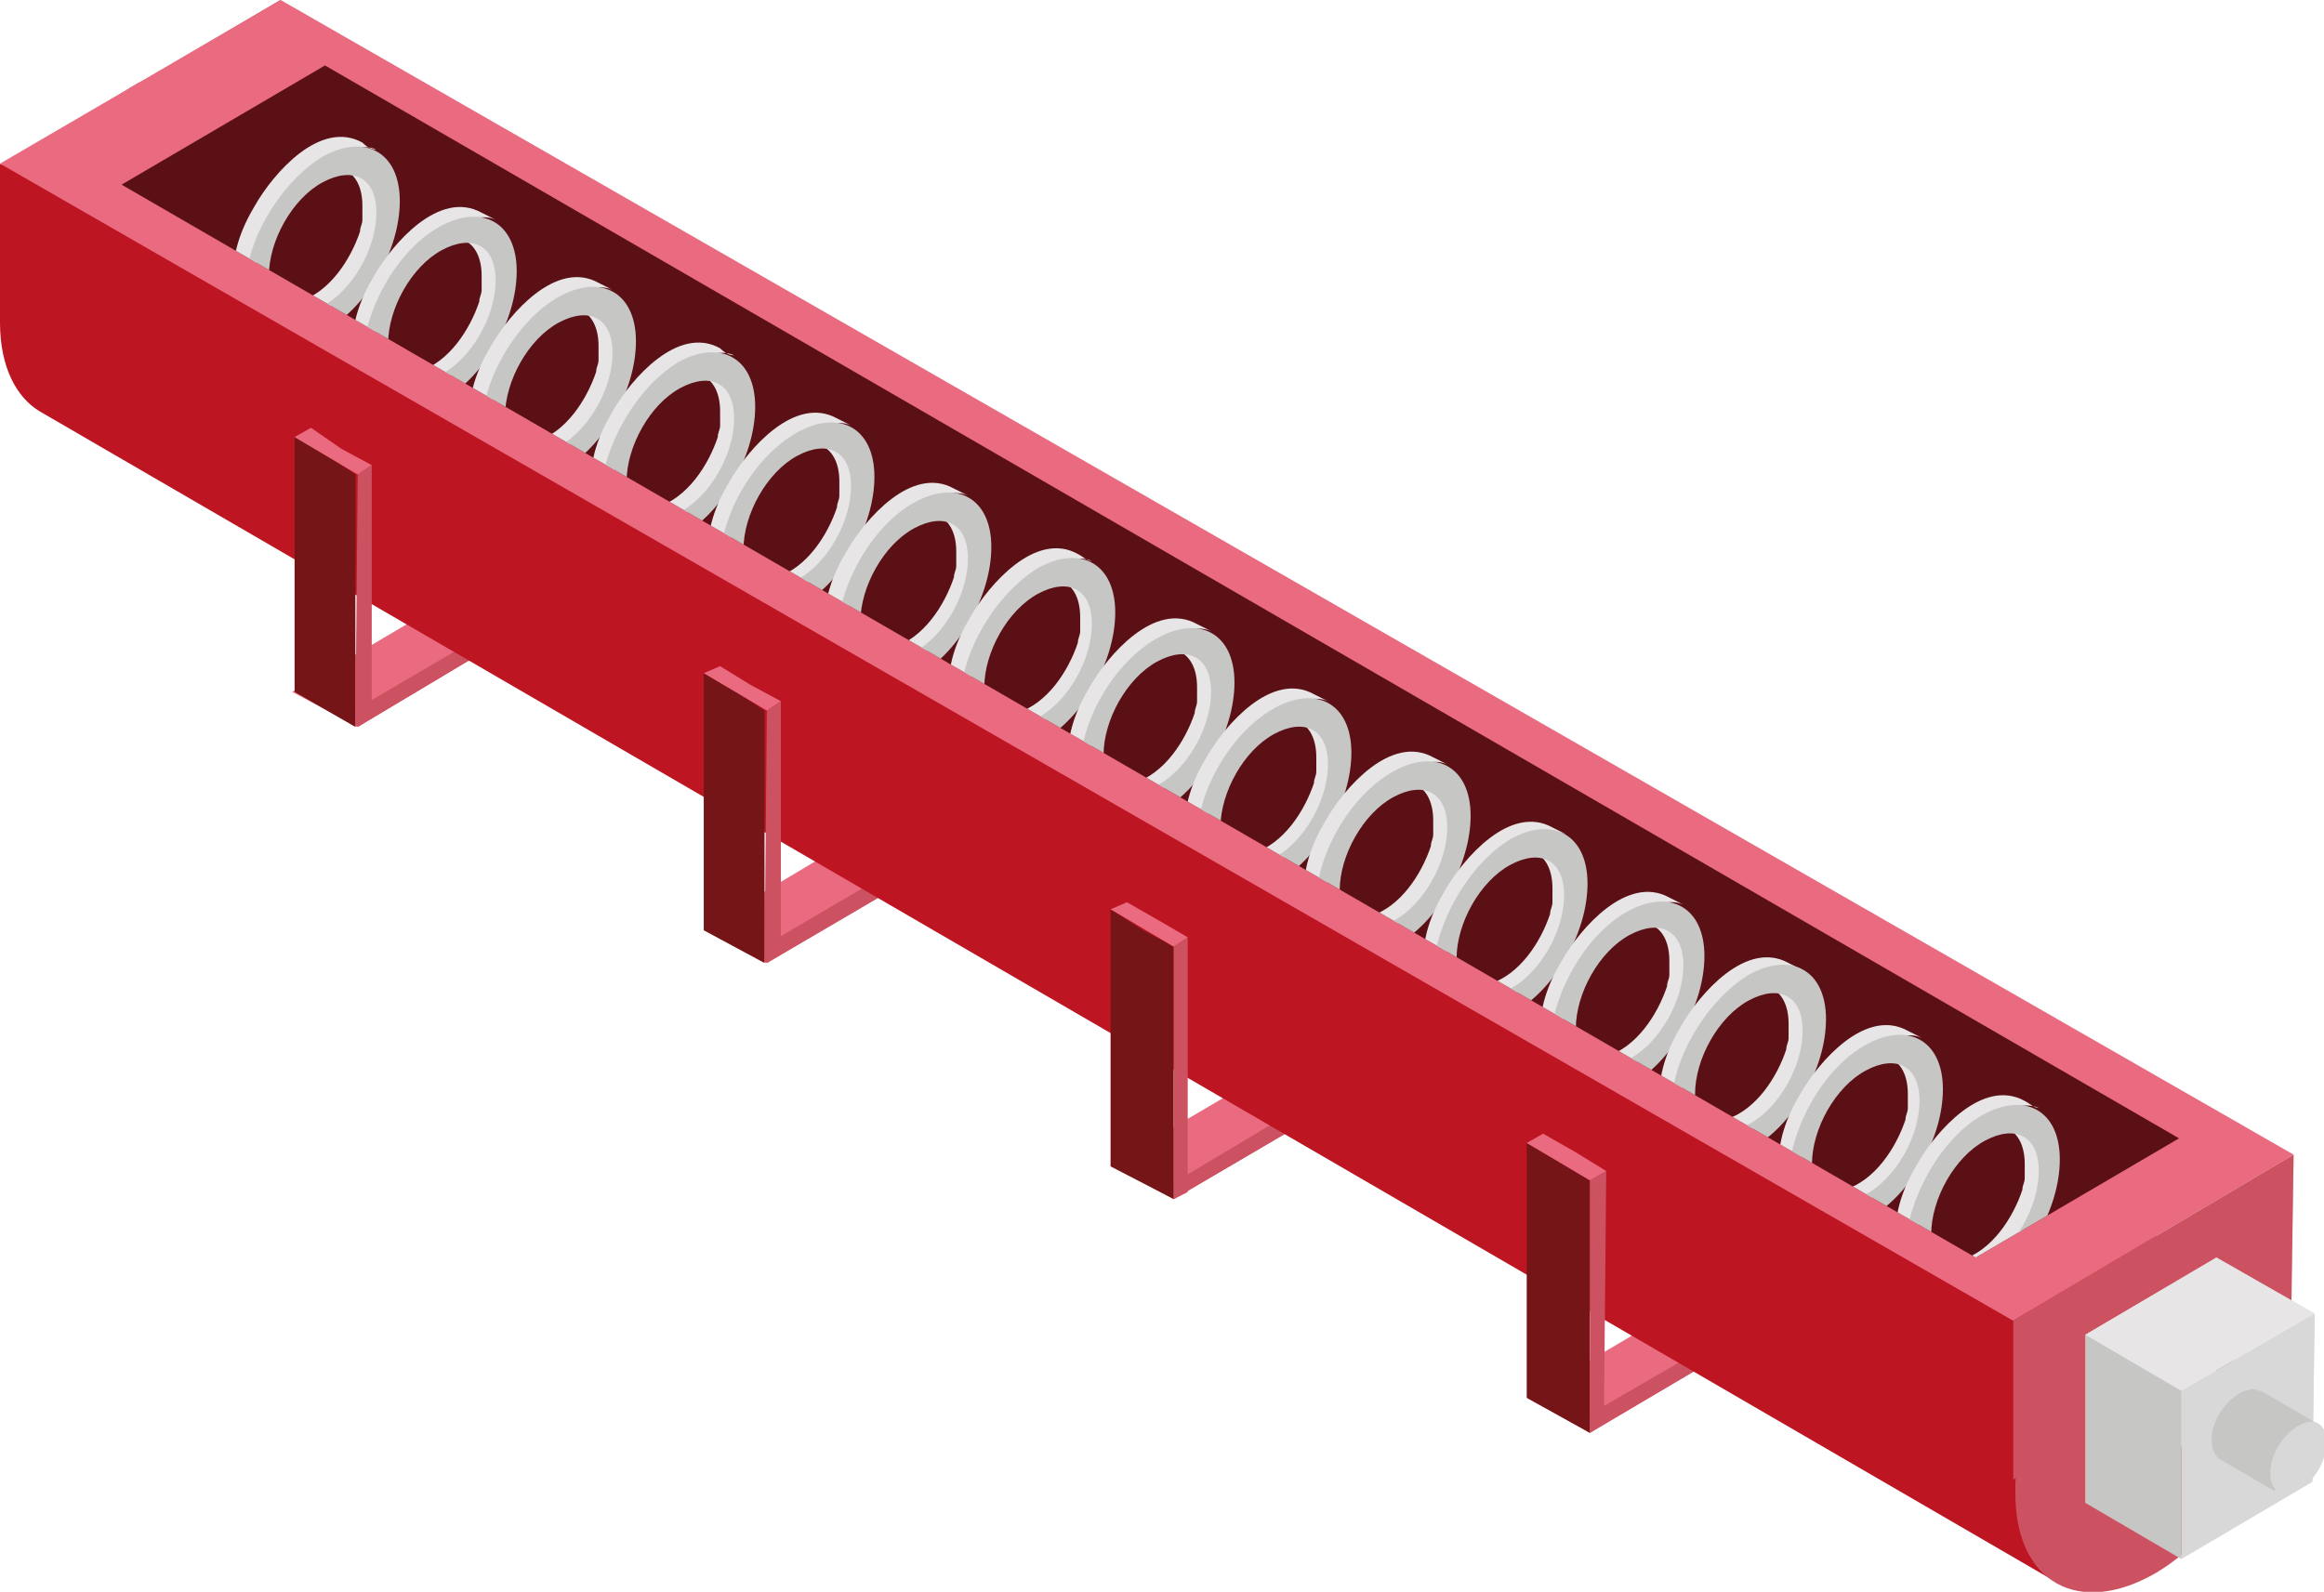 <?xml version="1.0" encoding="utf-8"?>
<!-- Generator: Adobe Illustrator 23.0.4, SVG Export Plug-In . SVG Version: 6.00 Build 0)  -->
<svg version="1.1" id="Capa_1" xmlns="http://www.w3.org/2000/svg" xmlns:xlink="http://www.w3.org/1999/xlink" x="0px" y="0px"
	 viewBox="0 0 99.4 68.1" style="enable-background:new 0 0 99.4 68.1;" xml:space="preserve">
<style type="text/css">
	.st0{fill:#F2F1F1;}
	.st1{fill:#D9D9D9;}
	.st2{enable-background:new    ;}
	.st3{fill:#B3B4B3;}
	.st4{fill:#D8D8D8;}
	.st5{fill:#636363;}
	.st6{clip-path:url(#SVGID_2_);}
	.st7{fill:#E7E5E5;}
	.st8{fill:#C6C6C5;}
	.st9{fill:#868686;}
	.st10{fill:#88D39C;}
	.st11{fill:#6ABA82;}
	.st12{fill:#31AA59;}
	.st13{fill:#035426;}
	.st14{clip-path:url(#SVGID_4_);}
	.st15{fill:#006E32;}
	.st16{fill:#EA6A80;}
	.st17{fill:#CC5261;}
	.st18{fill:#BD1622;}
	.st19{fill:#5B1016;}
	.st20{clip-path:url(#SVGID_6_);}
	.st21{fill:#751518;}
	.st22{fill:#CFD8EE;}
	.st23{fill:#BEC8E7;}
	.st24{fill:#9FAAD6;}
	.st25{fill:#254B8C;}
	.st26{clip-path:url(#SVGID_8_);}
	.st27{fill:#3359A2;}
	.st28{fill:#F1EFEF;}
	.st29{fill:#CDCBCB;}
	.st30{fill:#EF8F03;}
	.st31{fill:#F8AD31;}
	.st32{clip-path:url(#SVGID_10_);}
	.st33{fill:none;stroke:#F1EFEF;stroke-width:0.945;stroke-miterlimit:10;}
	.st34{clip-path:url(#SVGID_12_);fill:none;stroke:#F1EFEF;stroke-width:0.945;stroke-miterlimit:10;}
	.st35{clip-path:url(#SVGID_14_);}
	.st36{clip-path:url(#SVGID_16_);}
</style>
<g>
	<g>
		<polygon class="st16" points="21.3,24.4 24,25.9 15.3,31.1 12.5,29.6 		"/>
		<g>
			<polygon class="st17" points="24,25.9 15.3,31.1 15.3,30.3 24,25.2 			"/>
		</g>
	</g>
	<g>
		<polygon class="st16" points="38.8,34.5 41.5,36.1 32.8,41.2 30.1,39.7 		"/>
		<g>
			<polygon class="st17" points="41.5,36.1 32.8,41.2 32.8,40.4 41.5,35.3 			"/>
		</g>
	</g>
	<g>
		<polygon class="st16" points="56.2,44.7 58.9,46.2 50.2,51.3 47.5,49.8 		"/>
		<g>
			<polygon class="st17" points="58.9,46.2 50.2,51.3 50.2,50.6 58.9,45.4 			"/>
		</g>
	</g>
	<g>
		<polygon class="st16" points="74.1,54.6 76.8,56.1 68,61.3 65.3,59.8 		"/>
		<g>
			<polygon class="st17" points="76.8,56.1 68,61.3 68,60.5 76.8,55.4 			"/>
		</g>
	</g>
	<g>
		<g>
			<g>
				<g class="st2">
					<path class="st18" d="M96.3,53.2l-86.1-50c0,0,0,0,0,0C10,3.1,9.9,3,9.8,3C9,2.7,8.1,2.7,7.3,3C7.2,3,7,3.1,6.9,3.1
						c-3.7,1.4-6.3,5.8-6.8,9.6C0,13.1,0,13.5,0,13.8c0,1.9,0.7,3.2,1.7,3.8l86.1,50C86.8,67,96.2,53.1,96.3,53.2z"/>
					<g>
						<path class="st17" d="M92.1,53.6c3.3-1.9,6-0.4,6,3.4c0,3.8-2.7,8.4-5.9,10.3c-3.3,1.9-6,0.4-6-3.4
							C86.1,60.1,88.8,55.5,92.1,53.6z"/>
					</g>
				</g>
			</g>
			<g>
				<g>
					<polygon class="st4" points="98.1,49.4 98,56.2 12,6.8 12,0 					"/>
				</g>
				<g>
					<polygon class="st18" points="12,0 12,6.8 0,13.8 0.1,7 					"/>
				</g>
				<g>
					<polygon class="st17" points="98.1,49.4 98,56.2 86.1,63.3 86.1,56.5 					"/>
				</g>
				<g>
					<polygon class="st18" points="86.1,56.5 86.1,63.3 0,13.8 0,7 					"/>
				</g>
			</g>
			<polygon class="st16" points="12,0 98.1,49.4 86.1,56.5 0,7 			"/>
		</g>
		<g>
			<polygon class="st19" points="13.9,2.8 5.2,7.9 84.5,53.8 93.2,48.7 			"/>
		</g>
		<g>
			<defs>
				<polygon id="SVGID_5_" points="13.9,2.8 5.2,7.9 84.5,53.8 93.2,48.7 				"/>
			</defs>
			<clipPath id="SVGID_2_">
				<use xlink:href="#SVGID_5_"  style="overflow:visible;"/>
			</clipPath>
			<g class="st6">
				<g>
					<g>
						<g class="st2">
							<path class="st7" d="M16.2,9.5c0-0.2,0-0.3,0-0.4c0-0.7-0.3-1.4-0.7-1.7l-0.7-0.1c0.4,0.2,0.7,0.7,0.7,1.5c0,0.2,0,0.3,0,0.5
								c0,0,0,0.1,0,0.1c0,0.2-0.1,0.3-0.1,0.5c0,0,0,0,0,0c-0.4,1.2-1.3,2.6-2.6,3c-0.1,0-0.3,0.1-0.4,0.1c0,0,0,0,0,0
								c-0.1,0-0.3,0-0.4,0c0,0,0,0,0,0c-0.1,0-0.2-0.1-0.3-0.1c0,0,0.5,0.5,0.5,0.5c0.1,0.1,0.7,0.2,0.8,0.2
								C14.5,13.5,16,11.1,16.2,9.5z"/>
							<path class="st7" d="M15.5,6.1c-1.8-1-3.8,1.3-4.6,2.7c-0.6,1-1,2.1-0.9,3.2c0,1.2,0.5,1.9,1.5,2.4c-1.1-0.8-0.6-3.9,0.2-5.2
								c0.8-1.3,3.1-3.4,4.4-2.8C15.9,6.4,15.7,6.3,15.5,6.1z"/>
							<g>
								<path class="st8" d="M13.8,6.7c1.8-1,3.3-0.2,3.3,1.9c0,2.1-1.4,4.6-3.3,5.6s-3.3,0.2-3.3-1.9C10.5,10.3,12,7.8,13.8,6.7z
									 M13.8,13.1c1.3-0.7,2.3-2.5,2.3-4c0-1.5-1-2-2.3-1.3c-1.3,0.7-2.3,2.5-2.3,4C11.5,13.2,12.5,13.8,13.8,13.1"/>
							</g>
						</g>
					</g>
					<g>
						<g class="st2">
							<path class="st7" d="M21.3,12.5c0-0.2,0-0.3,0-0.4c0-0.7-0.3-1.4-0.7-1.7l-0.7-0.1c0.4,0.2,0.7,0.7,0.7,1.5
								c0,0.2,0,0.3,0,0.5c0,0,0,0.1,0,0.1c0,0.2-0.1,0.3-0.1,0.5c0,0,0,0,0,0c-0.4,1.2-1.3,2.6-2.6,3c-0.1,0-0.3,0.1-0.4,0.1
								c0,0,0,0,0,0c-0.1,0-0.3,0-0.4,0c0,0,0,0,0,0c-0.1,0-0.2-0.1-0.3-0.1c0,0,0.5,0.5,0.5,0.5c0.1,0.1,0.7,0.2,0.8,0.2
								C19.6,16.5,21.1,14,21.3,12.5z"/>
							<path class="st7" d="M20.6,9.1c-1.8-1-3.8,1.3-4.6,2.7c-0.6,1-1,2.1-0.9,3.2c0,1.2,0.5,1.9,1.5,2.4c-1.1-0.8-0.6-3.9,0.2-5.2
								c0.8-1.3,3.1-3.4,4.4-2.8C21,9.3,20.8,9.2,20.6,9.1z"/>
							<g>
								<path class="st8" d="M18.8,9.7c1.8-1,3.3-0.2,3.3,1.9c0,2.1-1.4,4.6-3.3,5.6c-1.8,1-3.3,0.2-3.3-1.9
									C15.6,13.2,17,10.7,18.8,9.7z M18.9,16c1.3-0.7,2.3-2.5,2.3-4c0-1.5-1-2-2.3-1.3c-1.3,0.7-2.3,2.5-2.3,4
									C16.6,16.2,17.6,16.8,18.9,16"/>
							</g>
						</g>
					</g>
					<g>
						<g class="st2">
							<path class="st7" d="M26.3,15.5c0-0.2,0-0.3,0-0.4c0-0.7-0.3-1.4-0.7-1.7l-0.7-0.1c0.4,0.2,0.7,0.7,0.7,1.5
								c0,0.2,0,0.3,0,0.5c0,0,0,0.1,0,0.1c0,0.2-0.1,0.3-0.1,0.5c0,0,0,0,0,0c-0.4,1.2-1.3,2.6-2.6,3c-0.1,0-0.3,0.1-0.4,0.1
								c0,0,0,0,0,0c-0.1,0-0.3,0-0.4,0c0,0,0,0,0,0c-0.1,0-0.2-0.1-0.3-0.1c0,0,0.5,0.5,0.5,0.5c0.1,0.1,0.7,0.2,0.8,0.2
								C24.6,19.5,26.1,17,26.3,15.5z"/>
							<path class="st7" d="M25.6,12.1c-1.8-1-3.8,1.3-4.6,2.7c-0.6,1-1,2.1-0.9,3.2c0,1.2,0.5,1.9,1.5,2.4
								c-1.1-0.8-0.6-3.9,0.2-5.2c0.8-1.3,3.1-3.4,4.4-2.8C26,12.3,25.8,12.2,25.6,12.1z"/>
							<g>
								<path class="st8" d="M23.9,12.7c1.8-1,3.3-0.2,3.3,1.9c0,2.1-1.4,4.6-3.3,5.6c-1.8,1-3.3,0.2-3.3-1.9
									C20.6,16.3,22.1,13.7,23.9,12.7z M23.9,19.1c1.3-0.7,2.3-2.5,2.3-4c0-1.5-1-2-2.3-1.3c-1.3,0.7-2.3,2.5-2.3,4
									C21.6,19.2,22.6,19.8,23.9,19.1"/>
							</g>
						</g>
					</g>
				</g>
				<g>
					<g>
						<g class="st2">
							<path class="st7" d="M31.5,18.3c0-0.2,0-0.3,0-0.4c0-0.7-0.3-1.4-0.7-1.7l-0.7-0.1c0.4,0.2,0.7,0.7,0.7,1.5
								c0,0.2,0,0.3,0,0.5c0,0,0,0.1,0,0.1c0,0.2-0.1,0.3-0.1,0.5c0,0,0,0,0,0c-0.4,1.2-1.3,2.6-2.6,3c-0.1,0-0.3,0.1-0.4,0.1
								c0,0,0,0,0,0c-0.1,0-0.3,0-0.4,0c0,0,0,0,0,0c-0.1,0-0.2-0.1-0.3-0.1c0,0,0.5,0.5,0.5,0.5c0.1,0.1,0.7,0.2,0.8,0.2
								C29.8,22.3,31.3,19.9,31.5,18.3z"/>
							<path class="st7" d="M30.8,14.9c-1.8-1-3.8,1.3-4.6,2.7c-0.6,1-1,2.1-0.9,3.2c0,1.2,0.5,1.9,1.5,2.4
								c-1.1-0.8-0.6-3.9,0.2-5.2c0.8-1.3,3.1-3.4,4.4-2.8C31.2,15.2,31,15.1,30.8,14.9z"/>
							<g>
								<path class="st8" d="M29,15.5c1.8-1,3.3-0.2,3.3,1.9c0,2.1-1.4,4.6-3.3,5.6c-1.8,1-3.3,0.2-3.3-1.9
									C25.8,19.1,27.2,16.6,29,15.5z M29.1,21.9c1.3-0.7,2.3-2.5,2.3-4c0-1.5-1-2-2.3-1.3c-1.3,0.7-2.3,2.5-2.3,4
									C26.8,22,27.8,22.6,29.1,21.9"/>
							</g>
						</g>
					</g>
					<g>
						<g class="st2">
							<path class="st7" d="M36.6,21.3c0-0.2,0-0.3,0-0.4c0-0.7-0.3-1.4-0.7-1.7l-0.7-0.1c0.4,0.2,0.7,0.7,0.7,1.5
								c0,0.2,0,0.3,0,0.5c0,0,0,0.1,0,0.1c0,0.2-0.1,0.3-0.1,0.5c0,0,0,0,0,0c-0.4,1.2-1.3,2.6-2.6,3c-0.1,0-0.3,0.1-0.4,0.1
								c0,0,0,0,0,0c-0.1,0-0.3,0-0.4,0c0,0,0,0,0,0c-0.1,0-0.2-0.1-0.3-0.1c0,0,0.5,0.5,0.5,0.5c0.1,0.1,0.7,0.2,0.8,0.2
								C34.9,25.3,36.4,22.8,36.6,21.3z"/>
							<path class="st7" d="M35.8,17.9c-1.8-1-3.8,1.3-4.6,2.7c-0.6,1-1,2.1-0.9,3.2c0,1.2,0.5,1.9,1.5,2.4
								c-1.1-0.8-0.6-3.9,0.2-5.2c0.8-1.3,3.1-3.4,4.4-2.8C36.2,18.1,36,18,35.8,17.9z"/>
							<g>
								<path class="st8" d="M34.1,18.5c1.8-1,3.3-0.2,3.3,1.9c0,2.1-1.4,4.6-3.3,5.6c-1.8,1-3.3,0.2-3.3-1.9
									C30.8,22,32.3,19.5,34.1,18.5z M34.1,24.8c1.3-0.7,2.3-2.5,2.3-4c0-1.5-1-2-2.3-1.3c-1.3,0.7-2.3,2.5-2.3,4
									C31.8,25,32.9,25.6,34.1,24.8"/>
							</g>
						</g>
					</g>
					<g>
						<g class="st2">
							<path class="st7" d="M41.6,24.3c0-0.2,0-0.3,0-0.4c0-0.7-0.3-1.4-0.7-1.7l-0.7-0.1c0.4,0.2,0.7,0.7,0.7,1.5
								c0,0.2,0,0.3,0,0.5c0,0,0,0.1,0,0.1c0,0.2-0.1,0.3-0.1,0.5c0,0,0,0,0,0c-0.4,1.2-1.3,2.6-2.6,3c-0.1,0-0.3,0.1-0.4,0.1
								c0,0,0,0,0,0c-0.1,0-0.3,0-0.4,0c0,0,0,0,0,0c-0.1,0-0.2-0.1-0.3-0.1c0,0,0.5,0.5,0.5,0.5c0.1,0.1,0.7,0.2,0.8,0.2
								C39.9,28.3,41.4,25.8,41.6,24.3z"/>
							<path class="st7" d="M40.8,20.9c-1.8-1-3.8,1.3-4.6,2.7c-0.6,1-1,2.1-0.9,3.2c0,1.2,0.5,1.9,1.5,2.4
								c-1.1-0.8-0.6-3.9,0.2-5.2c0.8-1.3,3.1-3.4,4.4-2.8C41.2,21.1,41,21,40.8,20.9z"/>
							<g>
								<path class="st8" d="M39.1,21.5c1.8-1,3.3-0.2,3.3,1.9c0,2.1-1.4,4.6-3.3,5.6c-1.8,1-3.3,0.2-3.3-1.9
									C35.9,25,37.3,22.5,39.1,21.5z M39.1,27.9c1.3-0.7,2.3-2.5,2.3-4c0-1.5-1-2-2.3-1.3c-1.3,0.7-2.3,2.5-2.3,4
									C36.8,28,37.9,28.6,39.1,27.9"/>
							</g>
						</g>
					</g>
				</g>
				<g>
					<g>
						<g class="st2">
							<path class="st7" d="M46.9,27.1c0-0.2,0-0.3,0-0.4c0-0.7-0.3-1.4-0.7-1.7l-0.7-0.1c0.4,0.2,0.7,0.7,0.7,1.5
								c0,0.2,0,0.3,0,0.5c0,0,0,0.1,0,0.1c0,0.2-0.1,0.3-0.1,0.5c0,0,0,0,0,0c-0.4,1.2-1.3,2.6-2.6,3c-0.1,0-0.3,0.1-0.4,0.1
								c0,0,0,0,0,0c-0.1,0-0.3,0-0.4,0c0,0,0,0,0,0c-0.1,0-0.2-0.1-0.3-0.1c0,0,0.5,0.5,0.5,0.5c0.1,0.1,0.7,0.2,0.8,0.2
								C45.2,31.1,46.7,28.7,46.9,27.1z"/>
							<path class="st7" d="M46.1,23.7c-1.8-1-3.8,1.3-4.6,2.7c-0.6,1-1,2.1-0.9,3.2c0,1.2,0.5,1.9,1.5,2.4
								c-1.1-0.8-0.6-3.9,0.2-5.2c0.8-1.3,3.1-3.4,4.4-2.8C46.5,24,46.3,23.8,46.1,23.7z"/>
							<g>
								<path class="st8" d="M44.4,24.3c1.8-1,3.3-0.2,3.3,1.9c0,2.1-1.4,4.6-3.3,5.6c-1.8,1-3.3,0.2-3.3-1.9
									C41.1,27.9,42.6,25.4,44.4,24.3z M44.4,30.7c1.3-0.7,2.3-2.5,2.3-4c0-1.5-1-2-2.3-1.3c-1.3,0.7-2.3,2.5-2.3,4
									C42.1,30.8,43.2,31.4,44.4,30.7"/>
							</g>
						</g>
					</g>
					<g>
						<g class="st2">
							<path class="st7" d="M51.9,30.1c0-0.2,0-0.3,0-0.4c0-0.7-0.3-1.4-0.7-1.7l-0.7-0.1c0.4,0.2,0.7,0.7,0.7,1.5
								c0,0.2,0,0.3,0,0.5c0,0,0,0.1,0,0.1c0,0.2-0.1,0.3-0.1,0.5c0,0,0,0,0,0c-0.4,1.2-1.3,2.6-2.6,3c-0.1,0-0.3,0.1-0.4,0.1
								c0,0,0,0,0,0c-0.1,0-0.3,0-0.4,0c0,0,0,0,0,0c-0.1,0-0.2-0.1-0.3-0.1c0,0,0.5,0.5,0.5,0.5c0.1,0.1,0.7,0.2,0.8,0.2
								C50.2,34.1,51.7,31.6,51.9,30.1z"/>
							<path class="st7" d="M51.2,26.7c-1.8-1-3.8,1.3-4.6,2.7c-0.6,1-1,2.1-0.9,3.2c0,1.2,0.5,1.9,1.5,2.4
								c-1.1-0.8-0.6-3.9,0.2-5.2c0.8-1.3,3.1-3.4,4.4-2.8C51.6,26.9,51.4,26.8,51.2,26.7z"/>
							<g>
								<path class="st8" d="M49.5,27.3c1.8-1,3.3-0.2,3.3,1.9c0,2.1-1.4,4.6-3.3,5.6s-3.3,0.2-3.3-1.9
									C46.2,30.8,47.7,28.3,49.5,27.3z M49.5,33.6c1.3-0.7,2.3-2.5,2.3-4c0-1.5-1-2-2.3-1.3c-1.3,0.7-2.3,2.5-2.3,4
									C47.2,33.8,48.2,34.4,49.5,33.6"/>
							</g>
						</g>
					</g>
					<g>
						<g class="st2">
							<path class="st7" d="M57,33.1c0-0.2,0-0.3,0-0.4c0-0.7-0.3-1.4-0.7-1.7l-0.7-0.1c0.4,0.2,0.7,0.7,0.7,1.5c0,0.2,0,0.3,0,0.5
								c0,0,0,0.1,0,0.1c0,0.2-0.1,0.3-0.1,0.5c0,0,0,0,0,0c-0.4,1.2-1.3,2.6-2.6,3c-0.1,0-0.3,0.1-0.4,0.1c0,0,0,0,0,0
								c-0.1,0-0.3,0-0.4,0c0,0,0,0,0,0c-0.1,0-0.2-0.1-0.3-0.1c0,0,0.5,0.5,0.5,0.5c0.1,0.1,0.7,0.2,0.8,0.2
								C55.2,37.1,56.8,34.6,57,33.1z"/>
							<path class="st7" d="M56.2,29.7c-1.8-1-3.8,1.3-4.6,2.7c-0.6,1-1,2.1-0.9,3.2c0,1.2,0.5,1.9,1.5,2.4
								c-1.1-0.8-0.6-3.9,0.2-5.2c0.8-1.3,3.1-3.4,4.4-2.8C56.6,29.9,56.4,29.8,56.2,29.7z"/>
							<g>
								<path class="st8" d="M54.5,30.3c1.8-1,3.3-0.2,3.3,1.9c0,2.1-1.4,4.6-3.3,5.6s-3.3,0.2-3.3-1.9
									C51.2,33.8,52.7,31.3,54.5,30.3z M54.5,36.7c1.3-0.7,2.3-2.5,2.3-4c0-1.5-1-2-2.3-1.3c-1.3,0.7-2.3,2.5-2.3,4
									C52.2,36.8,53.2,37.4,54.5,36.7"/>
							</g>
						</g>
					</g>
				</g>
				<g>
					<g>
						<g class="st2">
							<path class="st7" d="M62,35.8c0-0.2,0-0.3,0-0.4c0-0.7-0.3-1.4-0.7-1.7l-0.7-0.1c0.4,0.2,0.7,0.7,0.7,1.5c0,0.2,0,0.3,0,0.5
								c0,0,0,0.1,0,0.1c0,0.2-0.1,0.3-0.1,0.5c0,0,0,0,0,0c-0.4,1.2-1.3,2.6-2.6,3c-0.1,0-0.3,0.1-0.4,0.1c0,0,0,0,0,0
								c-0.1,0-0.3,0-0.4,0c0,0,0,0,0,0c-0.1,0-0.2-0.1-0.3-0.1c0,0,0.5,0.5,0.5,0.5c0.1,0.1,0.7,0.2,0.8,0.2
								C60.3,39.8,61.8,37.3,62,35.8z"/>
							<path class="st7" d="M61.3,32.4c-1.8-1-3.8,1.3-4.6,2.7c-0.6,1-1,2.1-0.9,3.2c0,1.2,0.5,1.9,1.5,2.4
								c-1.1-0.8-0.6-3.9,0.2-5.2c0.8-1.3,3.1-3.4,4.4-2.8C61.7,32.6,61.5,32.5,61.3,32.4z"/>
							<g>
								<path class="st8" d="M59.6,33c1.8-1,3.3-0.2,3.3,1.9c0,2.1-1.4,4.6-3.3,5.6c-1.8,1-3.3,0.2-3.3-1.9
									C56.3,36.5,57.8,34,59.6,33z M59.6,39.4c1.3-0.7,2.3-2.5,2.3-4c0-1.5-1-2-2.3-1.3c-1.3,0.7-2.3,2.5-2.3,4
									C57.3,39.5,58.3,40.1,59.6,39.4"/>
							</g>
						</g>
					</g>
					<g>
						<g class="st2">
							<path class="st7" d="M67.1,38.7c0-0.2,0-0.3,0-0.4c0-0.7-0.3-1.4-0.7-1.7l-0.7-0.1c0.4,0.2,0.7,0.7,0.7,1.5
								c0,0.2,0,0.3,0,0.5c0,0,0,0.1,0,0.1c0,0.2-0.1,0.3-0.1,0.5c0,0,0,0,0,0c-0.4,1.2-1.3,2.6-2.6,3c-0.1,0-0.3,0.1-0.4,0.1
								c0,0,0,0,0,0c-0.1,0-0.3,0-0.4,0c0,0,0,0,0,0c-0.1,0-0.2-0.1-0.3-0.1c0,0,0.5,0.5,0.5,0.5c0.1,0.1,0.7,0.2,0.8,0.2
								C65.4,42.8,66.9,40.3,67.1,38.7z"/>
							<path class="st7" d="M66.4,35.4c-1.8-1-3.8,1.3-4.6,2.7c-0.6,1-1,2.1-0.9,3.2c0,1.2,0.5,1.9,1.5,2.4
								c-1.1-0.8-0.6-3.9,0.2-5.2c0.8-1.3,3.1-3.4,4.4-2.8C66.8,35.6,66.6,35.5,66.4,35.4z"/>
							<g>
								<path class="st8" d="M64.6,35.9c1.8-1,3.3-0.2,3.3,1.9c0,2.1-1.4,4.6-3.3,5.6c-1.8,1-3.3,0.2-3.3-1.9
									C61.4,39.5,62.8,37,64.6,35.9z M64.6,42.3c1.3-0.7,2.3-2.5,2.3-4c0-1.5-1-2-2.3-1.3c-1.3,0.7-2.3,2.5-2.3,4
									C62.4,42.5,63.4,43,64.6,42.3"/>
							</g>
						</g>
					</g>
					<g>
						<g class="st2">
							<path class="st7" d="M72.1,41.8c0-0.2,0-0.3,0-0.4c0-0.7-0.3-1.4-0.7-1.7l-0.7-0.1c0.4,0.2,0.7,0.7,0.7,1.5
								c0,0.2,0,0.3,0,0.5c0,0,0,0.1,0,0.1c0,0.2-0.1,0.3-0.1,0.5c0,0,0,0,0,0c-0.4,1.2-1.3,2.6-2.6,3c-0.1,0-0.3,0.1-0.4,0.1
								c0,0,0,0,0,0c-0.1,0-0.3,0-0.4,0c0,0,0,0,0,0c-0.1,0-0.2-0.1-0.3-0.1c0,0,0.5,0.5,0.5,0.5c0.1,0.1,0.7,0.2,0.8,0.2
								C70.4,45.8,71.9,43.3,72.1,41.8z"/>
							<path class="st7" d="M71.4,38.4c-1.8-1-3.8,1.3-4.6,2.7c-0.6,1-1,2.1-0.9,3.2c0,1.2,0.5,1.9,1.5,2.4
								c-1.1-0.8-0.6-3.9,0.2-5.2c0.8-1.3,3.1-3.4,4.4-2.8C71.8,38.6,71.6,38.5,71.4,38.4z"/>
							<g>
								<path class="st8" d="M69.6,39c1.8-1,3.3-0.2,3.3,1.9c0,2.1-1.4,4.6-3.3,5.6c-1.8,1-3.3,0.2-3.3-1.9
									C66.4,42.5,67.8,40,69.6,39z M69.7,45.3c1.3-0.7,2.3-2.5,2.3-4c0-1.5-1-2-2.3-1.3c-1.3,0.7-2.3,2.5-2.3,4
									C67.4,45.5,68.4,46.1,69.7,45.3"/>
							</g>
						</g>
					</g>
				</g>
				<g>
					<g>
						<g class="st2">
							<path class="st7" d="M77.2,44.5c0-0.2,0-0.3,0-0.4c0-0.7-0.3-1.4-0.7-1.7l-0.7-0.1c0.4,0.2,0.7,0.7,0.7,1.5
								c0,0.2,0,0.3,0,0.5c0,0,0,0.1,0,0.1c0,0.2-0.1,0.3-0.1,0.5c0,0,0,0,0,0c-0.4,1.2-1.3,2.6-2.6,3c-0.1,0-0.3,0.1-0.4,0.1
								c0,0,0,0,0,0c-0.1,0-0.3,0-0.4,0c0,0,0,0,0,0c-0.1,0-0.2-0.1-0.3-0.1c0,0,0.5,0.5,0.5,0.5c0.1,0.1,0.7,0.2,0.8,0.2
								C75.5,48.6,77,46.1,77.2,44.5z"/>
							<path class="st7" d="M76.5,41.2c-1.8-1-3.8,1.3-4.6,2.7c-0.6,1-1,2.1-0.9,3.2c0,1.2,0.5,1.9,1.5,2.4
								c-1.1-0.8-0.6-3.9,0.2-5.2c0.8-1.3,3.1-3.4,4.4-2.8C76.9,41.4,76.7,41.3,76.5,41.2z"/>
							<g>
								<path class="st8" d="M74.8,41.7c1.8-1,3.3-0.2,3.3,1.9c0,2.1-1.4,4.6-3.3,5.6c-1.8,1-3.3,0.2-3.3-1.9
									C71.5,45.3,73,42.8,74.8,41.7z M74.8,48.1c1.3-0.7,2.3-2.5,2.3-4c0-1.5-1-2-2.3-1.3c-1.3,0.7-2.3,2.5-2.3,4
									C72.5,48.3,73.5,48.8,74.8,48.1"/>
							</g>
						</g>
					</g>
					<g>
						<g class="st2">
							<path class="st7" d="M82.3,47.5c0-0.2,0-0.3,0-0.4c0-0.7-0.3-1.4-0.7-1.7l-0.7-0.1c0.4,0.2,0.7,0.7,0.7,1.5
								c0,0.2,0,0.3,0,0.5c0,0,0,0.1,0,0.1c0,0.2-0.1,0.3-0.1,0.5c0,0,0,0,0,0c-0.4,1.2-1.3,2.6-2.6,3c-0.1,0-0.3,0.1-0.4,0.1
								c0,0,0,0,0,0c-0.1,0-0.3,0-0.4,0c0,0,0,0,0,0c-0.1,0-0.2-0.1-0.3-0.1c0,0,0.5,0.5,0.5,0.5c0.1,0.1,0.7,0.2,0.8,0.2
								C80.6,51.5,82.1,49,82.3,47.5z"/>
							<path class="st7" d="M81.6,44.1c-1.8-1-3.8,1.3-4.6,2.7c-0.6,1-1,2.1-0.9,3.2c0,1.2,0.5,1.9,1.5,2.4
								c-1.1-0.8-0.6-3.9,0.2-5.2c0.8-1.3,3.1-3.4,4.4-2.8C82,44.3,81.8,44.2,81.6,44.1z"/>
							<g>
								<path class="st8" d="M79.8,44.7c1.8-1,3.3-0.2,3.3,1.9c0,2.1-1.4,4.6-3.3,5.6c-1.8,1-3.3,0.2-3.3-1.9
									C76.6,48.2,78,45.7,79.8,44.7z M79.8,51.1c1.3-0.7,2.3-2.5,2.3-4c0-1.5-1-2-2.3-1.3c-1.3,0.7-2.3,2.5-2.3,4
									C77.6,51.2,78.6,51.8,79.8,51.1"/>
							</g>
						</g>
					</g>
					<g>
						<g class="st2">
							<path class="st7" d="M87.3,50.5c0-0.2,0-0.3,0-0.4c0-0.7-0.3-1.4-0.7-1.7l-0.7-0.1c0.4,0.2,0.7,0.7,0.7,1.5
								c0,0.2,0,0.3,0,0.5c0,0,0,0.1,0,0.1c0,0.2-0.1,0.3-0.1,0.5c0,0,0,0,0,0c-0.4,1.2-1.3,2.6-2.6,3c-0.1,0-0.3,0.1-0.4,0.1
								c0,0,0,0,0,0c-0.1,0-0.3,0-0.4,0c0,0,0,0,0,0c-0.1,0-0.2-0.1-0.3-0.1c0,0,0.5,0.5,0.5,0.5c0.1,0.1,0.7,0.2,0.8,0.2
								C85.6,54.5,87.1,52,87.3,50.5z"/>
							<path class="st7" d="M86.6,47.1c-1.8-1-3.8,1.3-4.6,2.7c-0.6,1-1,2.1-0.9,3.2c0,1.2,0.5,1.9,1.5,2.4
								c-1.1-0.8-0.6-3.9,0.2-5.2c0.8-1.3,3.1-3.4,4.4-2.8C87,47.4,86.8,47.2,86.6,47.1z"/>
							<g>
								<path class="st8" d="M84.8,47.7c1.8-1,3.3-0.2,3.3,1.9c0,2.1-1.4,4.6-3.3,5.6c-1.8,1-3.3,0.2-3.3-1.9
									C81.6,51.3,83,48.7,84.8,47.7z M84.9,54.1c1.3-0.7,2.3-2.5,2.3-4c0-1.5-1-2-2.3-1.3c-1.3,0.7-2.3,2.5-2.3,4
									C82.6,54.2,83.6,54.8,84.9,54.1"/>
							</g>
						</g>
					</g>
				</g>
			</g>
		</g>
		<g>
			<g>
				<g>
					<polygon class="st4" points="99,56.2 98.9,63.4 94.8,57 94.8,53.8 					"/>
				</g>
				<g>
					<polygon class="st7" points="94.8,53.8 94.8,61 89.2,64.3 89.2,57.1 					"/>
				</g>
				<g>
					<polygon class="st4" points="99,56.2 98.9,63.4 93.3,66.7 93.3,59.5 					"/>
				</g>
				<g>
					<polygon class="st8" points="93.3,59.5 93.3,66.7 89.2,64.3 89.2,57.1 					"/>
				</g>
			</g>
			<polygon class="st7" points="94.8,53.8 99,56.2 93.3,59.5 89.2,57.1 			"/>
		</g>
		<g>
			<g class="st2">
				<path class="st8" d="M99.1,60.9l-2.4-1.4c0,0,0,0,0,0c0,0,0,0-0.1,0c-0.2-0.1-0.3-0.1-0.5,0c0,0-0.1,0-0.1,0
					c-0.7,0.3-1.3,1.1-1.4,1.9c0,0.1,0,0.2,0,0.2c0,0.4,0.1,0.6,0.3,0.8l2.4,1.4C97.2,63.7,99.1,60.9,99.1,60.9z"/>
				<g>
					<path class="st4" d="M98.3,61c0.7-0.4,1.2-0.1,1.2,0.7c0,0.8-0.5,1.7-1.2,2c-0.7,0.4-1.2,0.1-1.2-0.7
						C97.1,62.3,97.6,61.4,98.3,61z"/>
				</g>
			</g>
		</g>
	</g>
	<g>
		<polygon class="st21" points="68,50.5 68,61.3 65.3,59.8 65.3,48.9 66.7,49.7 		"/>
		<polygon class="st17" points="68,50.5 68.7,50.1 68.6,60.9 68,61.3 		"/>
		<polygon class="st16" points="68.7,50.1 67.4,49.3 66,48.5 65.3,48.9 68,50.5 		"/>
	</g>
	<g>
		<polygon class="st21" points="50.2,40.5 50.2,51.3 47.5,49.9 47.5,38.9 48.9,39.8 		"/>
		<polygon class="st17" points="50.2,40.5 50.8,40.1 50.8,51 50.2,51.3 		"/>
		<polygon class="st16" points="50.8,40.1 49.6,39.4 48.2,38.6 47.5,38.9 50.2,40.5 		"/>
	</g>
	<g>
		<polygon class="st21" points="32.7,30.4 32.7,41.2 30.1,39.8 30.1,28.8 31.5,29.6 		"/>
		<polygon class="st17" points="32.8,30.4 33.4,30 33.4,40.8 32.7,41.2 		"/>
		<polygon class="st16" points="33.4,30 32.1,29.3 30.8,28.5 30.1,28.8 32.8,30.4 		"/>
	</g>
	<g>
		<polygon class="st21" points="15.2,20.3 15.2,31.1 12.6,29.6 12.6,18.7 14,19.5 		"/>
		<polygon class="st17" points="15.3,20.3 15.9,19.9 15.9,30.7 15.2,31.1 		"/>
		<polygon class="st16" points="15.9,19.9 14.6,19.2 13.3,18.3 12.6,18.7 15.3,20.3 		"/>
	</g>
</g>
</svg>
